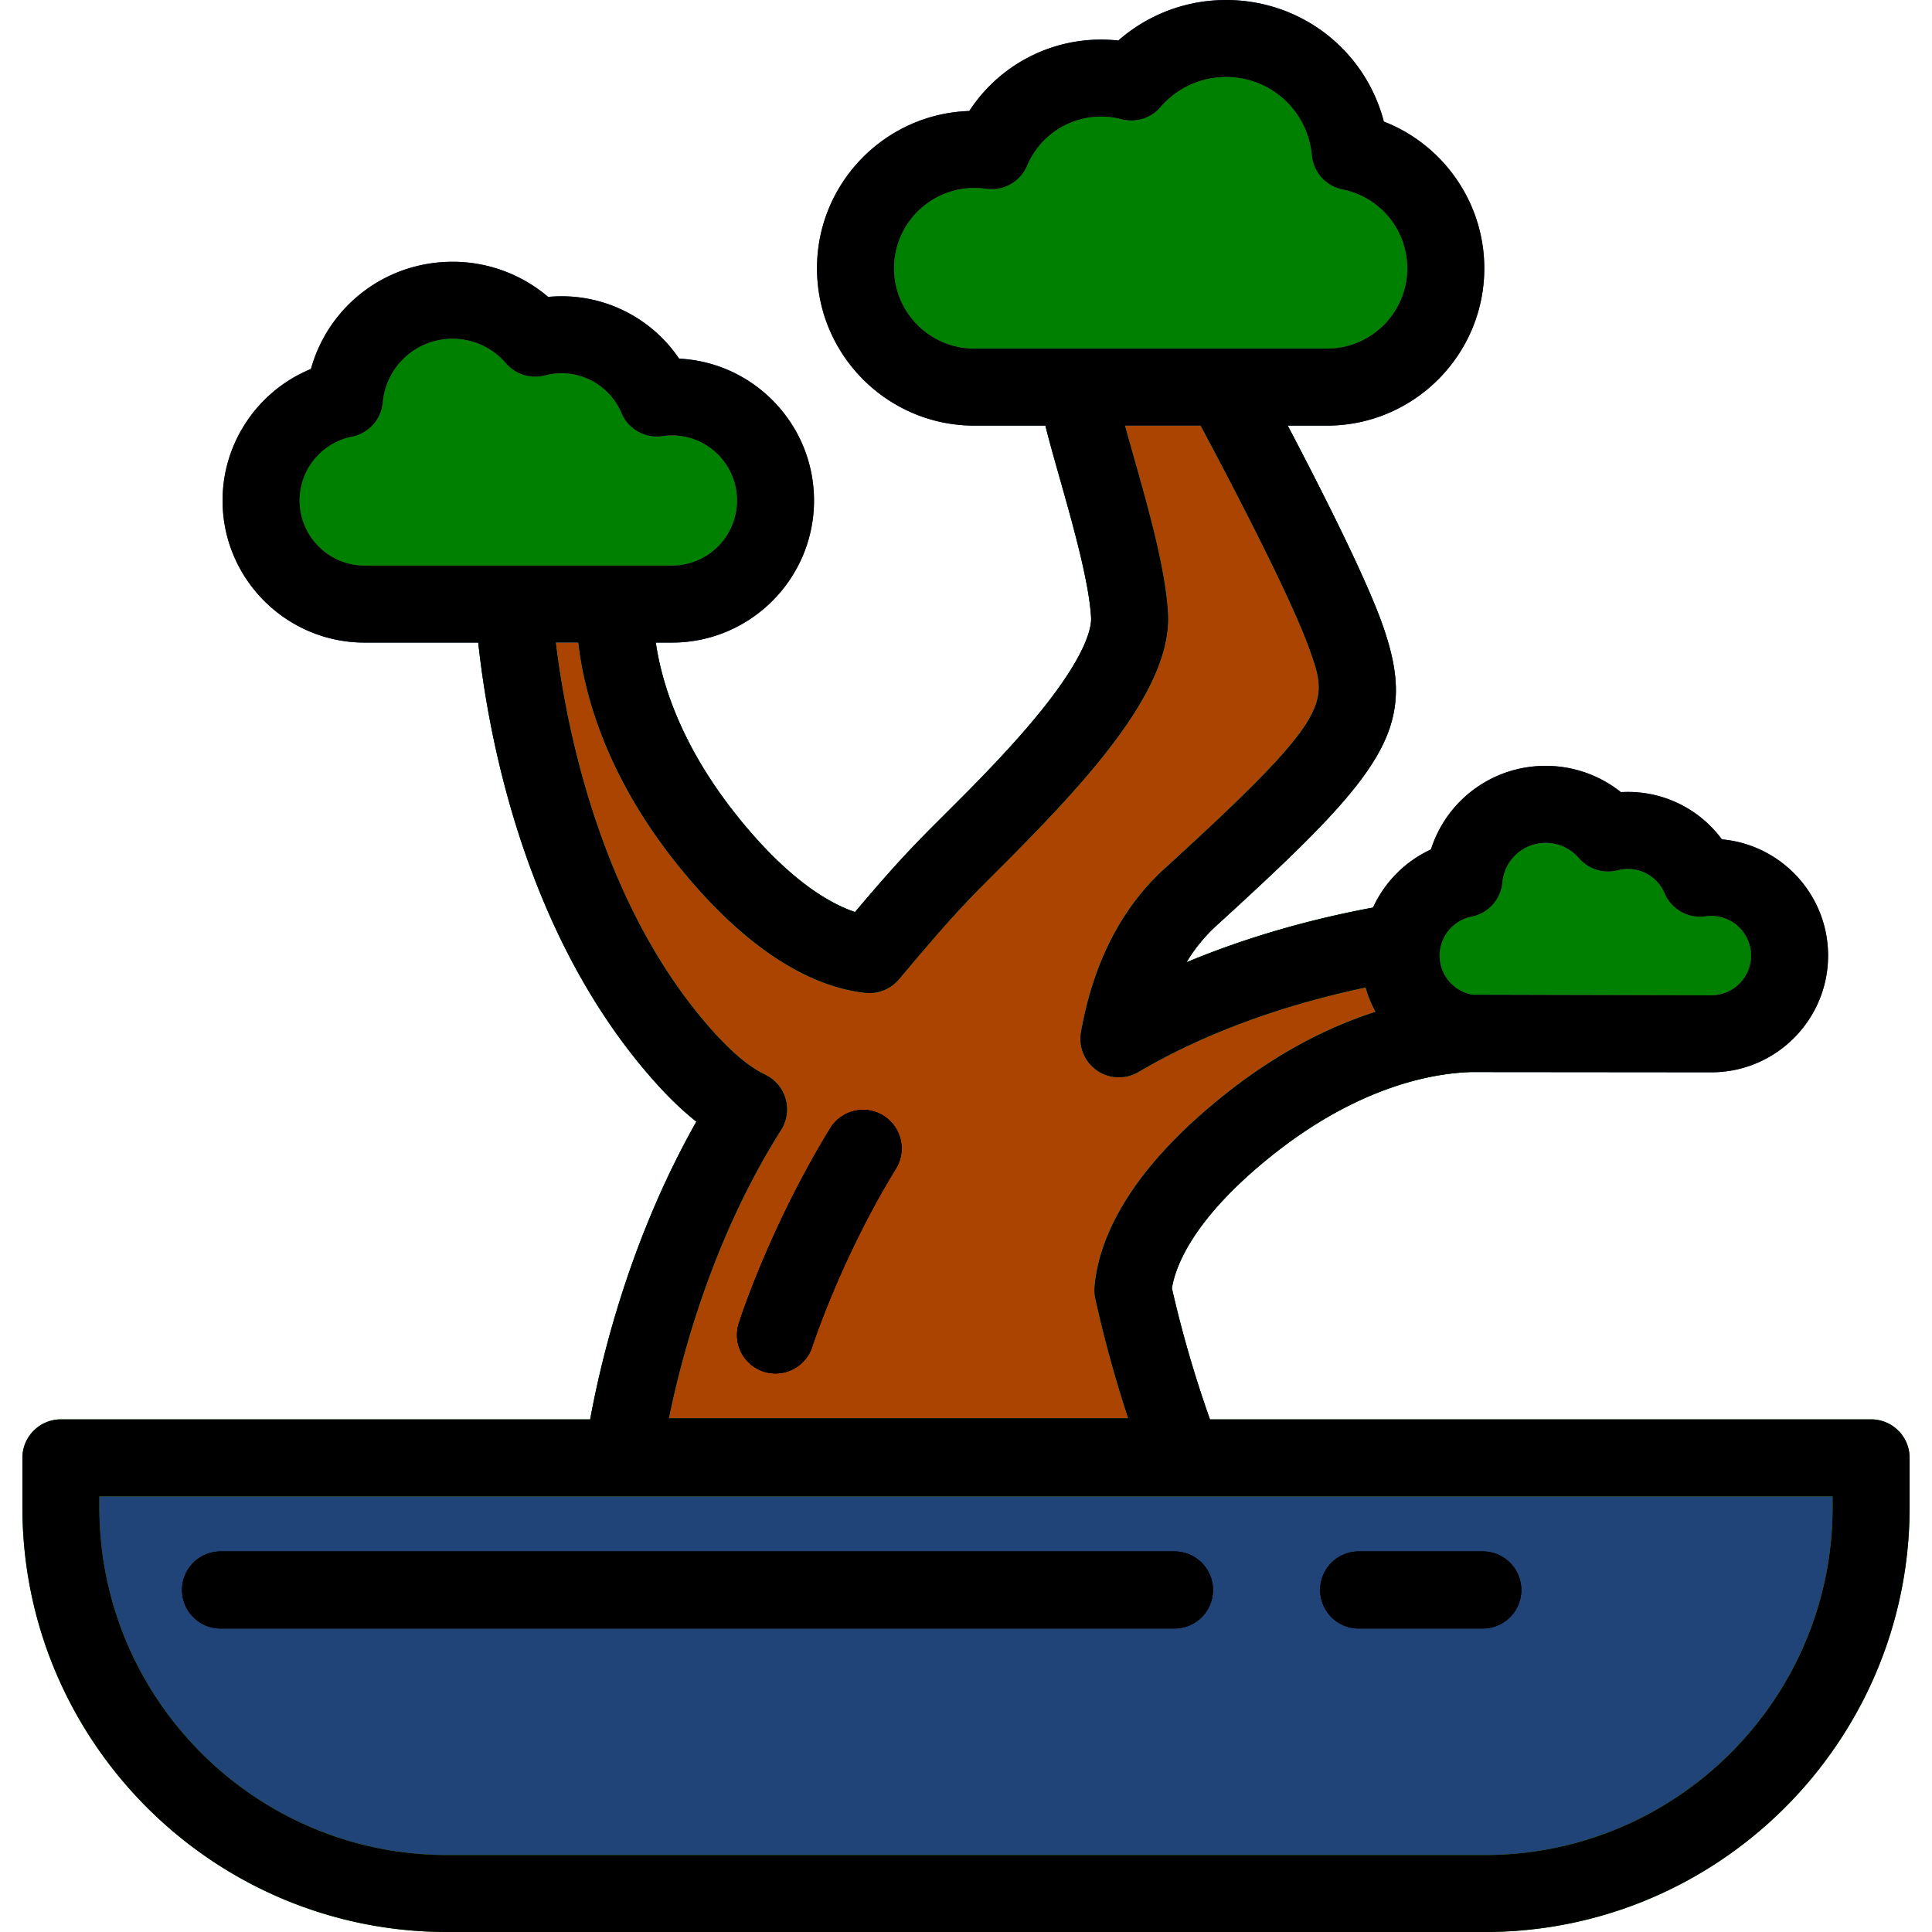 <svg width="512" height="512" viewBox="0 0 135.467 135.467" xmlns="http://www.w3.org/2000/svg"><path d="M100.987 66.492a2.799 2.799 0 0 1 2.192-2.221 2.698 2.698 0 0 0 2.163-2.4 3.042 3.042 0 0 1 3.046-2.773c.891 0 1.737.39 2.321 1.068a2.698 2.698 0 0 0 2.728.851c.231-.06.47-.09.71-.09 1.122 0 2.13.667 2.568 1.701a2.7 2.7 0 0 0 2.875 1.62 2.793 2.793 0 0 1 3.193 2.755A2.79 2.79 0 0 1 120 69.79l-16.74-.042a2.783 2.783 0 0 1-2.272-3.255zM68.32 24.447a5.642 5.642 0 0 1-5.636-5.636 5.642 5.642 0 0 1 6.459-5.575 2.697 2.697 0 0 0 2.873-1.619 5.63 5.63 0 0 1 5.193-3.442c.485 0 .967.062 1.432.184a2.697 2.697 0 0 0 2.73-.851 6.05 6.05 0 0 1 4.59-2.111 6.019 6.019 0 0 1 6.024 5.487c.11 1.191.99 2.168 2.163 2.4a5.644 5.644 0 0 1 4.532 5.527 5.642 5.642 0 0 1-5.635 5.636H68.319Zm-42.75 15.212v.001a4.57 4.57 0 0 1-4.565-4.565 4.57 4.57 0 0 1 3.67-4.476 2.698 2.698 0 0 0 2.163-2.4 4.9 4.9 0 0 1 4.905-4.468c1.436 0 2.798.627 3.737 1.72a2.698 2.698 0 0 0 2.73.85 4.56 4.56 0 0 1 5.367 2.64 2.698 2.698 0 0 0 2.873 1.618c2.817-.409 5.233 1.78 5.232 4.516a4.57 4.57 0 0 1-4.565 4.564zM54.768 79.23a2.699 2.699 0 0 0-1.122-3.88c-1.081-.514-2.313-1.538-3.662-3.044-7.866-8.78-10.284-21.29-11.012-27.25h1.58c.396 3.47 1.877 9.225 6.916 15.524 5.518 6.897 10.233 8.72 13.217 9.034a2.705 2.705 0 0 0 2.348-.947c3.094-3.679 4.278-4.997 6.333-7.052l.59-.59c6.204-6.187 12.236-12.673 11.94-18.016-.173-3.094-1.35-7.256-2.39-10.927-.219-.775-.433-1.534-.626-2.239h5.305c2.123 3.973 6.395 12.129 7.683 15.808 1.277 3.65 1.58 4.517-10.214 15.263-3.026 2.757-4.997 6.611-5.857 11.455a2.698 2.698 0 0 0 4.025 2.797c5.393-3.173 11.26-4.942 15.933-5.926.168.6.403 1.172.696 1.709-3.07.98-6.745 2.742-10.65 5.866-7.029 5.623-8.803 10.407-9.054 13.43a2.69 2.69 0 0 0 .054.802c.731 3.33 1.6 6.255 2.304 8.397H46.902c.878-4.325 3.055-12.612 7.866-20.214zm49.348 50.84H31.35c-13.446 0-24.384-10.939-24.384-24.384v-.767h121.532v.767c0 13.445-10.938 24.384-24.383 24.384z" fill="#a40"/><path d="M82.404 108.786H15.413a2.699 2.699 0 0 0 0 5.397h66.99a2.699 2.699 0 0 0 0-5.397zM104.022 108.786h-8.807a2.699 2.699 0 0 0 0 5.397h8.807a2.699 2.699 0 0 0 0-5.397zM61.93 78.224a2.699 2.699 0 0 0-3.712.89c-4.215 6.872-6.321 13.393-6.409 13.667a2.697 2.697 0 0 0 2.571 3.52c1.142 0 2.203-.73 2.57-1.876.02-.061 2.01-6.199 5.869-12.49a2.7 2.7 0 0 0-.89-3.71z"/><g><path d="M84.839 99.522a82.043 82.043 0 0 1-2.67-9.192c.245-1.52 1.459-4.864 7.004-9.3 6.117-4.893 11.333-5.77 13.898-5.858l16.92.015h.007c4.512 0 8.183-3.671 8.183-8.183 0-4.264-3.278-7.777-7.447-8.15a8.17 8.17 0 0 0-7.077-3.31 8.445 8.445 0 0 0-5.269-1.843 8.411 8.411 0 0 0-8.054 5.86 8.293 8.293 0 0 0-4.062 4.076c-3.72.693-8.358 1.865-13.082 3.84a11.575 11.575 0 0 1 2.099-2.572C97.17 54.078 99.483 51.076 96.96 43.87c-1.157-3.308-4.272-9.465-6.668-14.026h2.75c6.084 0 11.033-4.949 11.033-11.032 0-4.603-2.87-8.667-7.043-10.287C95.741 3.553 91.269 0 85.959 0c-2.796 0-5.472 1.02-7.548 2.843a11.013 11.013 0 0 0-10.447 4.94c-5.92.19-10.678 5.064-10.678 11.028 0 6.084 4.949 11.033 11.033 11.033H73.3c.274 1.097.628 2.352 1.013 3.709.915 3.234 2.054 7.258 2.193 9.756.032.593-.223 2.392-3.306 6.28-2.19 2.763-5.002 5.567-7.055 7.614l-.597.595c-1.933 1.934-3.128 3.238-5.597 6.152-1.751-.585-4.653-2.222-8.27-6.742-3.992-4.991-5.299-9.389-5.7-12.151h1.134c5.493 0 9.962-4.469 9.962-9.962 0-5.325-4.2-9.688-9.46-9.949a9.944 9.944 0 0 0-9.183-4.327 10.312 10.312 0 0 0-6.692-2.465c-4.728 0-8.72 3.125-9.94 7.518-3.68 1.505-6.196 5.128-6.196 9.223 0 5.493 4.47 9.962 9.962 9.962h7.965c.728 6.702 3.314 20.674 12.43 30.85.979 1.093 1.929 2.001 2.866 2.739-4.739 8.374-6.72 16.892-7.445 20.876zm16.148-33.03a2.799 2.799 0 0 1 2.192-2.221 2.698 2.698 0 0 0 2.163-2.4 3.042 3.042 0 0 1 3.046-2.773c.891 0 1.737.39 2.321 1.068a2.698 2.698 0 0 0 2.728.851c.231-.06.47-.09.71-.09 1.122 0 2.13.667 2.568 1.701a2.7 2.7 0 0 0 2.875 1.62 2.793 2.793 0 0 1 3.193 2.755A2.79 2.79 0 0 1 120 69.79l-16.74-.042a2.783 2.783 0 0 1-2.272-3.255zM68.32 24.447a5.642 5.642 0 0 1-5.636-5.636 5.642 5.642 0 0 1 6.459-5.575 2.697 2.697 0 0 0 2.873-1.619 5.63 5.63 0 0 1 5.193-3.442c.485 0 .967.062 1.432.184a2.697 2.697 0 0 0 2.73-.851 6.05 6.05 0 0 1 4.59-2.111 6.019 6.019 0 0 1 6.024 5.487c.11 1.191.99 2.168 2.163 2.4a5.644 5.644 0 0 1 4.532 5.527 5.642 5.642 0 0 1-5.635 5.636H68.319Zm-42.75 15.212v.001a4.57 4.57 0 0 1-4.565-4.565 4.57 4.57 0 0 1 3.67-4.476 2.698 2.698 0 0 0 2.163-2.4 4.9 4.9 0 0 1 4.905-4.468c1.436 0 2.798.627 3.737 1.72a2.698 2.698 0 0 0 2.73.85 4.56 4.56 0 0 1 5.367 2.64 2.698 2.698 0 0 0 2.873 1.618c2.817-.409 5.233 1.78 5.232 4.516a4.57 4.57 0 0 1-4.565 4.564zM54.768 79.23a2.699 2.699 0 0 0-1.122-3.88c-1.081-.514-2.313-1.538-3.662-3.044-7.866-8.78-10.284-21.29-11.012-27.25h1.58c.396 3.47 1.877 9.225 6.916 15.524 5.518 6.897 10.233 8.72 13.217 9.034a2.705 2.705 0 0 0 2.348-.947c3.094-3.679 4.278-4.997 6.333-7.052l.59-.59c6.204-6.187 12.236-12.673 11.94-18.016-.173-3.094-1.35-7.256-2.39-10.927-.219-.775-.433-1.534-.626-2.239h5.305c2.123 3.973 6.395 12.129 7.683 15.808 1.277 3.65 1.58 4.517-10.214 15.263-3.026 2.757-4.997 6.611-5.857 11.455a2.698 2.698 0 0 0 4.025 2.797c5.393-3.173 11.26-4.942 15.933-5.926.168.6.403 1.172.696 1.709-3.07.98-6.745 2.742-10.65 5.866-7.029 5.623-8.803 10.407-9.054 13.43a2.69 2.69 0 0 0 .054.802c.731 3.33 1.6 6.255 2.304 8.397H46.902c.878-4.325 3.055-12.612 7.866-20.214zm49.348 50.84H31.35c-13.446 0-24.384-10.939-24.384-24.384v-.767h121.532v.767c0 13.445-10.938 24.384-24.383 24.384z" fill="#214478"/><path d="M82.404 108.786H15.413a2.699 2.699 0 0 0 0 5.397h66.99a2.699 2.699 0 0 0 0-5.397zM104.022 108.786h-8.807a2.699 2.699 0 0 0 0 5.397h8.807a2.699 2.699 0 0 0 0-5.397zM61.93 78.224a2.699 2.699 0 0 0-3.712.89c-4.215 6.872-6.321 13.393-6.409 13.667a2.697 2.697 0 0 0 2.571 3.52c1.142 0 2.203-.73 2.57-1.876.02-.061 2.01-6.199 5.869-12.49a2.7 2.7 0 0 0-.89-3.71z"/></g><g><path d="M131.198 99.522h-46.36a82.043 82.043 0 0 1-2.668-9.192c.244-1.52 1.458-4.864 7.003-9.3 6.117-4.893 11.333-5.77 13.898-5.858l-6.8-11.535c-3.719.693-8.357 1.865-13.081 3.84a11.575 11.575 0 0 1 2.099-2.572C97.17 54.078 99.483 51.076 96.96 43.87c-1.157-3.308-4.272-9.465-6.668-14.026H73.301c.274 1.097.628 2.352 1.013 3.709.915 3.234 2.054 7.258 2.193 9.756.032.593-.223 2.392-3.306 6.28-2.19 2.763-5.002 5.567-7.055 7.614l-.597.595c-1.933 1.934-3.128 3.238-5.597 6.152-1.751-.585-4.653-2.222-8.27-6.742-3.992-4.991-5.299-9.389-5.7-12.151H33.534c.728 6.702 3.314 20.674 12.43 30.85.979 1.093 1.929 2.001 2.866 2.739-4.739 8.374-6.72 16.892-7.445 20.876H4.27a2.699 2.699 0 0 0-2.699 2.699v3.464c0 16.422 13.36 29.782 29.781 29.782h72.764c16.422 0 29.781-13.36 29.781-29.781v-3.465a2.698 2.698 0 0 0-2.698-2.699zm-30.21-33.03a2.799 2.799 0 0 1 2.19-2.221 2.698 2.698 0 0 0 2.164-2.4 3.042 3.042 0 0 1 3.046-2.773c.891 0 1.737.39 2.321 1.068a2.698 2.698 0 0 0 2.728.851c.231-.06.47-.09.71-.09 1.122 0 2.13.667 2.568 1.701a2.7 2.7 0 0 0 2.875 1.62 2.793 2.793 0 0 1 3.193 2.755A2.79 2.79 0 0 1 120 69.79l-16.74-.042a2.783 2.783 0 0 1-2.272-3.255zm-32.67-42.045a5.642 5.642 0 0 1-5.635-5.636 5.642 5.642 0 0 1 6.459-5.575 2.697 2.697 0 0 0 2.873-1.619 5.63 5.63 0 0 1 5.193-3.442c.485 0 .967.062 1.432.184a2.697 2.697 0 0 0 2.73-.851 6.05 6.05 0 0 1 4.59-2.111 6.019 6.019 0 0 1 6.024 5.487c.11 1.191.99 2.168 2.163 2.4a5.644 5.644 0 0 1 4.532 5.527 5.642 5.642 0 0 1-5.635 5.636H68.319Zm-42.75 15.212v.001a4.57 4.57 0 0 1-4.564-4.565 4.57 4.57 0 0 1 3.67-4.476 2.698 2.698 0 0 0 2.163-2.4 4.9 4.9 0 0 1 4.905-4.468c1.436 0 2.798.627 3.737 1.72a2.698 2.698 0 0 0 2.73.85 4.56 4.56 0 0 1 5.367 2.64 2.698 2.698 0 0 0 2.873 1.618c2.817-.409 5.233 1.78 5.232 4.516a4.57 4.57 0 0 1-4.565 4.564zm29.2 39.571a2.699 2.699 0 0 0-1.122-3.88c-1.081-.514-2.313-1.538-3.662-3.044-7.866-8.78-10.284-21.29-11.012-27.25h1.58c.396 3.47 1.877 9.225 6.916 15.524 5.518 6.897 10.233 8.72 13.217 9.034a2.705 2.705 0 0 0 2.348-.947c3.094-3.679 4.278-4.997 6.333-7.052l.59-.59c6.204-6.187 12.236-12.673 11.94-18.016-.173-3.094-1.35-7.256-2.39-10.927-.219-.775-.433-1.534-.626-2.239h5.305c2.123 3.973 6.395 12.129 7.683 15.808 1.277 3.65 1.58 4.517-10.214 15.263-3.026 2.757-4.997 6.611-5.857 11.455a2.698 2.698 0 0 0 4.025 2.797c5.393-3.173 11.26-4.942 15.933-5.926.168.6.403 1.172.696 1.709-3.07.98-6.745 2.742-10.65 5.866-7.029 5.623-8.803 10.407-9.054 13.43a2.69 2.69 0 0 0 .054.802c.731 3.33 1.6 6.255 2.304 8.397H46.902c.878-4.325 3.055-12.612 7.866-20.214zm49.348 50.84H31.35c-13.446 0-24.384-10.939-24.384-24.384v-.767h121.532v.767c0 13.445-10.938 24.384-24.383 24.384z" fill="green"/><path d="M82.404 108.786H15.413a2.699 2.699 0 0 0 0 5.397h66.99a2.699 2.699 0 0 0 0-5.397zM104.022 108.786h-8.807a2.699 2.699 0 0 0 0 5.397h8.807a2.699 2.699 0 0 0 0-5.397zM61.93 78.224a2.699 2.699 0 0 0-3.712.89c-4.215 6.872-6.321 13.393-6.409 13.667a2.697 2.697 0 0 0 2.571 3.52c1.142 0 2.203-.73 2.57-1.876.02-.061 2.01-6.199 5.869-12.49a2.7 2.7 0 0 0-.89-3.71z"/></g><g><path d="M131.198 99.522h-46.36a82.043 82.043 0 0 1-2.668-9.192c.244-1.52 1.458-4.864 7.003-9.3 6.117-4.893 11.333-5.77 13.898-5.858l16.92.015h.007c4.512 0 8.183-3.671 8.183-8.183 0-4.264-3.278-7.777-7.447-8.15a8.17 8.17 0 0 0-7.077-3.31 8.445 8.445 0 0 0-5.269-1.843 8.411 8.411 0 0 0-8.054 5.86 8.293 8.293 0 0 0-4.062 4.076c-3.72.693-8.358 1.865-13.082 3.84a11.575 11.575 0 0 1 2.099-2.572C97.17 54.078 99.483 51.076 96.96 43.87c-1.157-3.308-4.272-9.465-6.668-14.026h2.75c6.084 0 11.033-4.949 11.033-11.032 0-4.603-2.87-8.667-7.043-10.287C95.741 3.553 91.269 0 85.959 0c-2.796 0-5.472 1.02-7.548 2.843a11.013 11.013 0 0 0-10.447 4.94c-5.92.19-10.678 5.064-10.678 11.028 0 6.084 4.949 11.033 11.033 11.033H73.3c.274 1.097.628 2.352 1.013 3.709.915 3.234 2.054 7.258 2.193 9.756.032.593-.223 2.392-3.306 6.28-2.19 2.763-5.002 5.567-7.055 7.614l-.597.595c-1.933 1.934-3.128 3.238-5.597 6.152-1.751-.585-4.653-2.222-8.27-6.742-3.992-4.991-5.299-9.389-5.7-12.151h1.134c5.493 0 9.962-4.469 9.962-9.962 0-5.325-4.2-9.688-9.46-9.949a9.944 9.944 0 0 0-9.183-4.327 10.312 10.312 0 0 0-6.692-2.465c-4.728 0-8.72 3.125-9.94 7.518-3.68 1.505-6.196 5.128-6.196 9.223 0 5.493 4.47 9.962 9.962 9.962h7.965c.728 6.702 3.314 20.674 12.43 30.85.979 1.093 1.929 2.001 2.866 2.739-4.739 8.374-6.72 16.892-7.445 20.876H4.27a2.699 2.699 0 0 0-2.699 2.699v3.464c0 16.422 13.36 29.782 29.781 29.782h72.764c16.422 0 29.781-13.36 29.781-29.781v-3.465a2.698 2.698 0 0 0-2.698-2.699zm-30.21-33.03a2.799 2.799 0 0 1 2.19-2.221 2.698 2.698 0 0 0 2.164-2.4 3.042 3.042 0 0 1 3.046-2.773c.891 0 1.737.39 2.321 1.068a2.698 2.698 0 0 0 2.728.851c.231-.06.47-.09.71-.09 1.122 0 2.13.667 2.568 1.701a2.7 2.7 0 0 0 2.875 1.62 2.793 2.793 0 0 1 3.193 2.755A2.79 2.79 0 0 1 120 69.79l-16.74-.042a2.783 2.783 0 0 1-2.272-3.255zm-32.67-42.045a5.642 5.642 0 0 1-5.635-5.636 5.642 5.642 0 0 1 6.459-5.575 2.697 2.697 0 0 0 2.873-1.619 5.63 5.63 0 0 1 5.193-3.442c.485 0 .967.062 1.432.184a2.697 2.697 0 0 0 2.73-.851 6.05 6.05 0 0 1 4.59-2.111 6.019 6.019 0 0 1 6.024 5.487c.11 1.191.99 2.168 2.163 2.4a5.644 5.644 0 0 1 4.532 5.527 5.642 5.642 0 0 1-5.635 5.636H68.319Zm-42.75 15.212v.001a4.57 4.57 0 0 1-4.564-4.565 4.57 4.57 0 0 1 3.67-4.476 2.698 2.698 0 0 0 2.163-2.4 4.9 4.9 0 0 1 4.905-4.468c1.436 0 2.798.627 3.737 1.72a2.698 2.698 0 0 0 2.73.85 4.56 4.56 0 0 1 5.367 2.64 2.698 2.698 0 0 0 2.873 1.618c2.817-.409 5.233 1.78 5.232 4.516a4.57 4.57 0 0 1-4.565 4.564zm29.2 39.571a2.699 2.699 0 0 0-1.122-3.88c-1.081-.514-2.313-1.538-3.662-3.044-7.866-8.78-10.284-21.29-11.012-27.25h1.58c.396 3.47 1.877 9.225 6.916 15.524 5.518 6.897 10.233 8.72 13.217 9.034a2.705 2.705 0 0 0 2.348-.947c3.094-3.679 4.278-4.997 6.333-7.052l.59-.59c6.204-6.187 12.236-12.673 11.94-18.016-.173-3.094-1.35-7.256-2.39-10.927-.219-.775-.433-1.534-.626-2.239h5.305c2.123 3.973 6.395 12.129 7.683 15.808 1.277 3.65 1.58 4.517-10.214 15.263-3.026 2.757-4.997 6.611-5.857 11.455a2.698 2.698 0 0 0 4.025 2.797c5.393-3.173 11.26-4.942 15.933-5.926.168.6.403 1.172.696 1.709-3.07.98-6.745 2.742-10.65 5.866-7.029 5.623-8.803 10.407-9.054 13.43a2.69 2.69 0 0 0 .054.802c.731 3.33 1.6 6.255 2.304 8.397H46.902c.878-4.325 3.055-12.612 7.866-20.214zm49.348 50.84H31.35c-13.446 0-24.384-10.939-24.384-24.384v-.767h121.532v.767c0 13.445-10.938 24.384-24.383 24.384z"/><path d="M82.404 108.786H15.413a2.699 2.699 0 0 0 0 5.397h66.99a2.699 2.699 0 0 0 0-5.397zM104.022 108.786h-8.807a2.699 2.699 0 0 0 0 5.397h8.807a2.699 2.699 0 0 0 0-5.397zM61.93 78.224a2.699 2.699 0 0 0-3.712.89c-4.215 6.872-6.321 13.393-6.409 13.667a2.697 2.697 0 0 0 2.571 3.52c1.142 0 2.203-.73 2.57-1.876.02-.061 2.01-6.199 5.869-12.49a2.7 2.7 0 0 0-.89-3.71z"/></g></svg>
